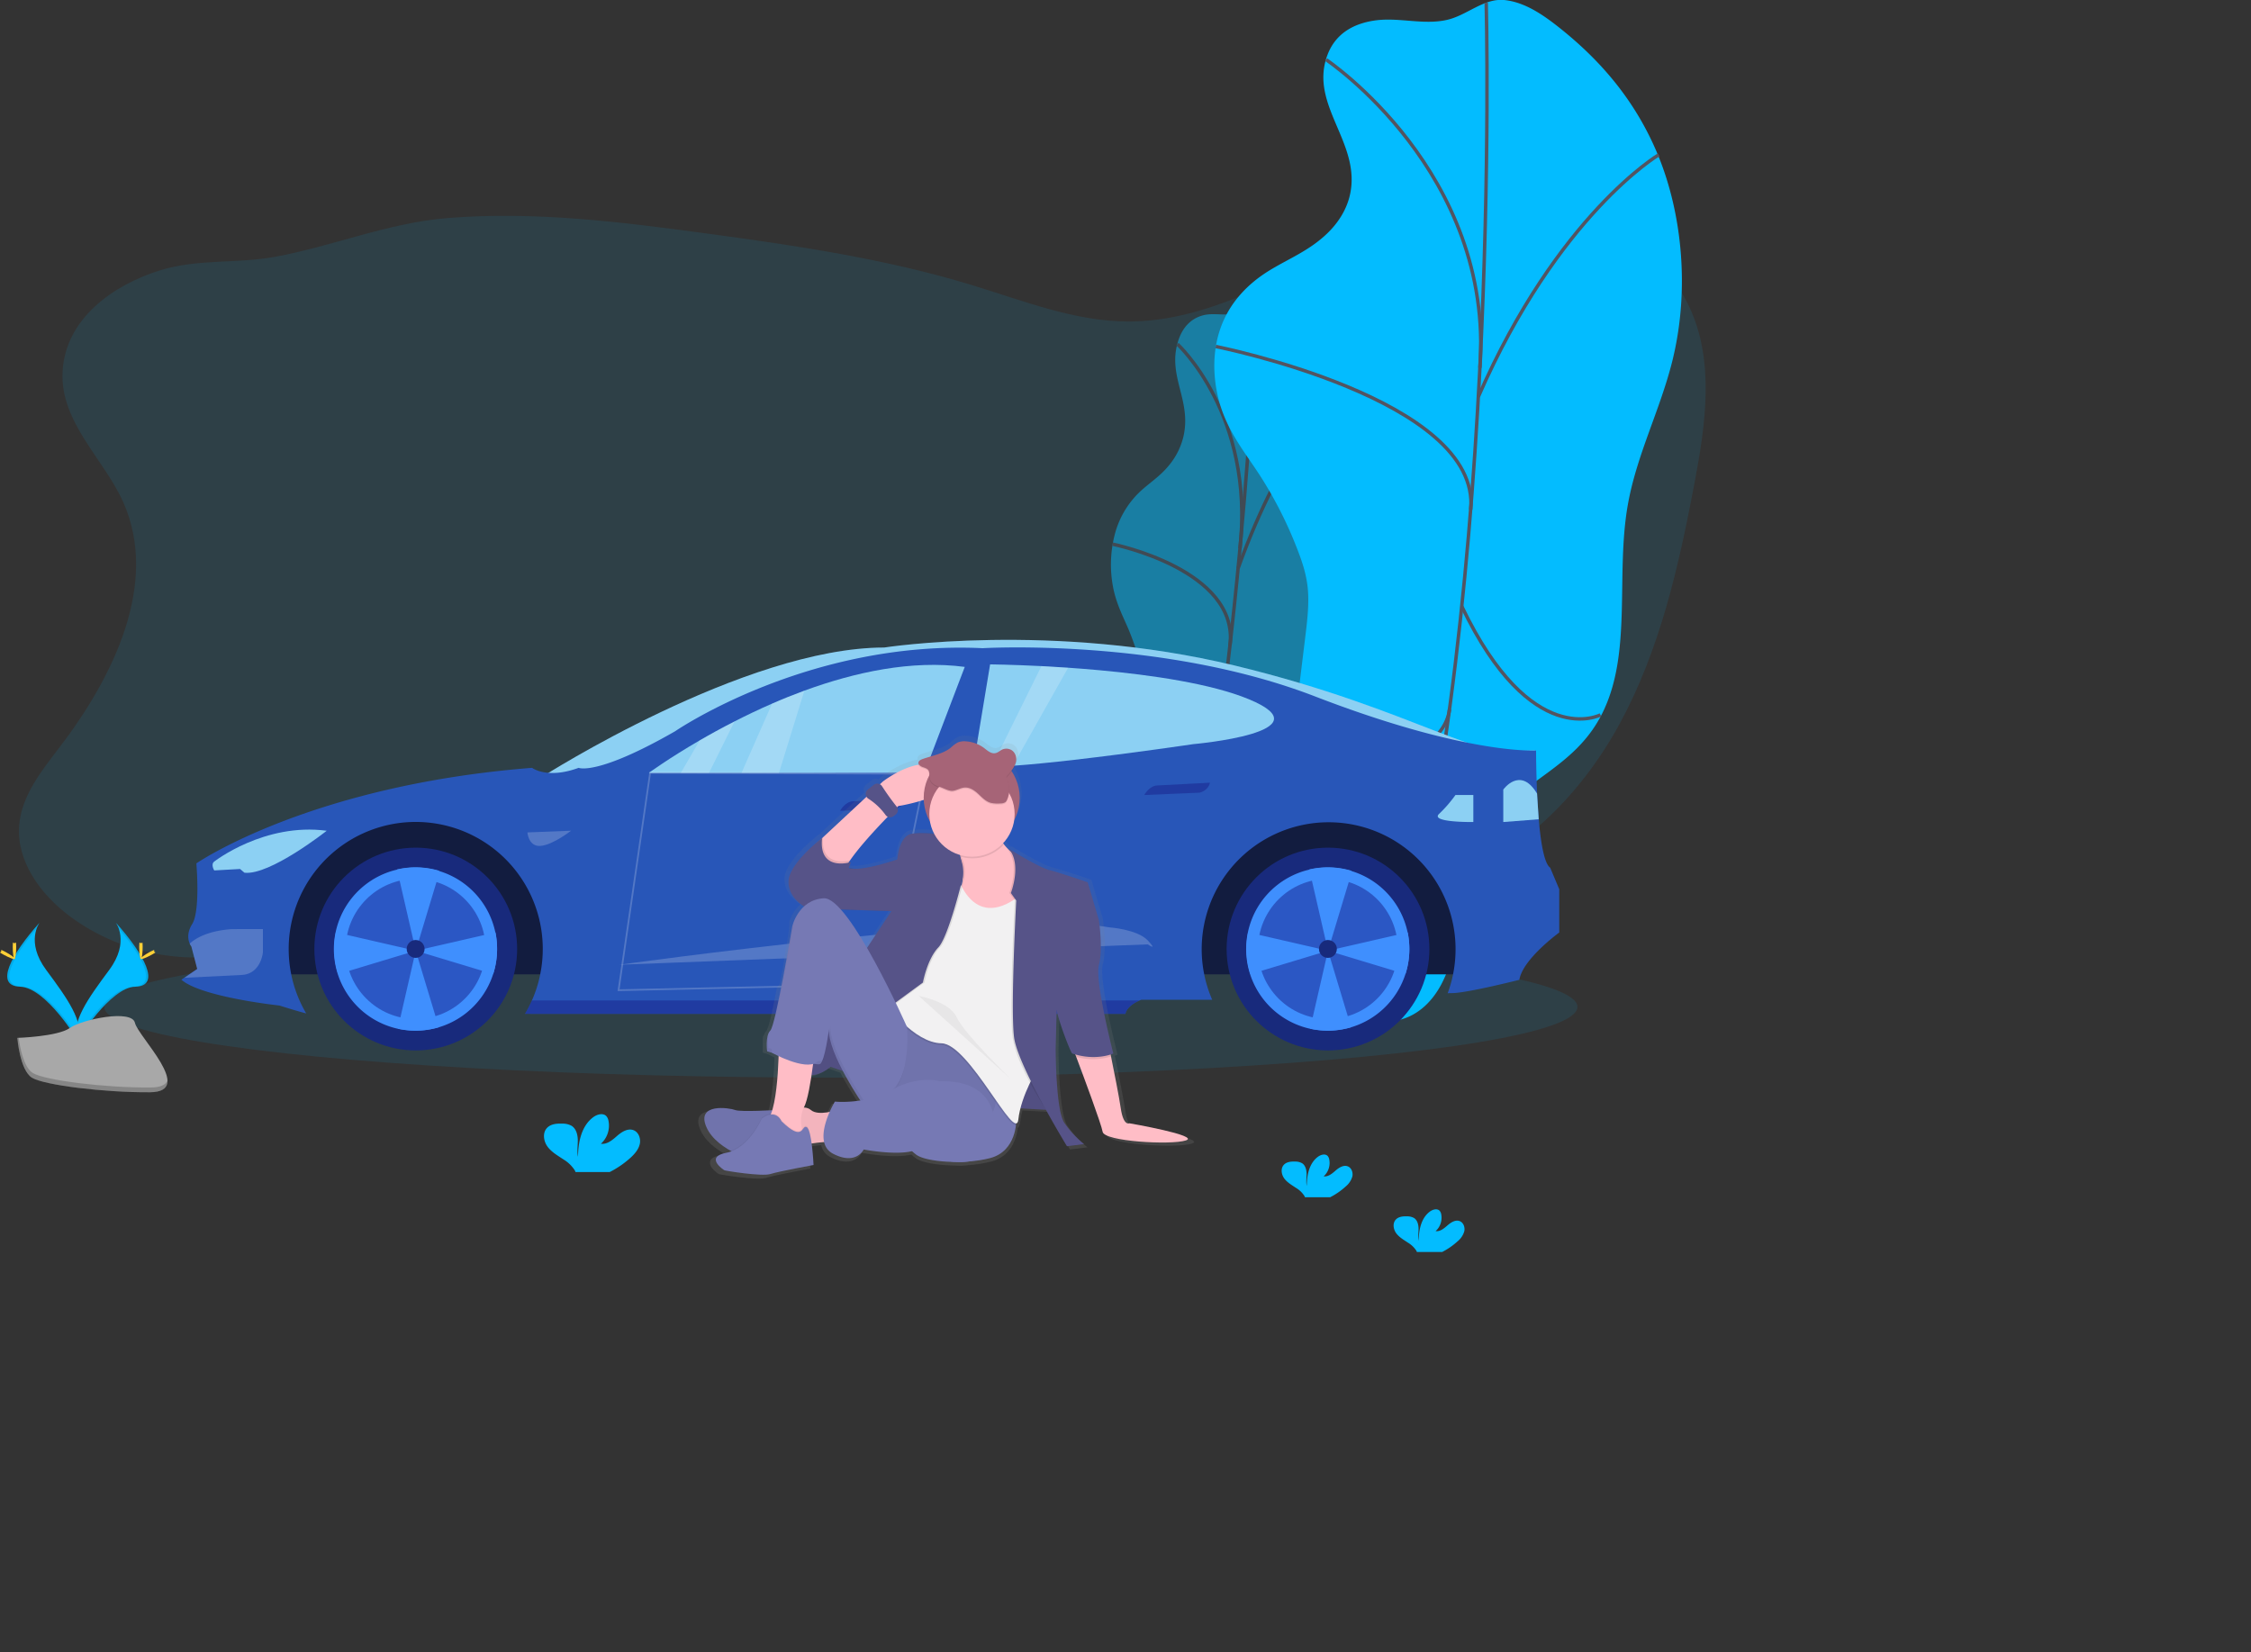 <?xml version="1.0" encoding="UTF-8" standalone="no"?>
<svg
   data-name="Layer 1"
   width="990.32"
   height="727.03"
   viewBox="0 0 990.32 727.03"
   version="1.1"
   id="svg459"
   sodipodi:docname="car.svg"
   inkscape:version="1.1.1 (3bf5ae0d25, 2021-09-20)"
   xmlns:inkscape="http://www.inkscape.org/namespaces/inkscape"
   xmlns:sodipodi="http://sodipodi.sourceforge.net/DTD/sodipodi-0.dtd"
   xmlns="http://www.w3.org/2000/svg"
   xmlns:svg="http://www.w3.org/2000/svg"
   xmlns:rdf="http://www.w3.org/1999/02/22-rdf-syntax-ns#"
   xmlns:cc="http://creativecommons.org/ns#"
   xmlns:dc="http://purl.org/dc/elements/1.1/">
  <rect x="0" y="0" width="990.32" height="727.03" fill="#333333" stroke="none"/>
  <sodipodi:namedview
     id="namedview461"
     pagecolor="#ffffff"
     bordercolor="#666666"
     borderopacity="1.0"
     inkscape:pageshadow="2"
     inkscape:pageopacity="0.0"
     inkscape:pagecheckerboard="0"
     showgrid="false"
     inkscape:zoom="0.96694768"
     inkscape:cx="494.85614"
     inkscape:cy="363.51501"
     inkscape:window-width="1280"
     inkscape:window-height="953"
     inkscape:window-x="-8"
     inkscape:window-y="-8"
     inkscape:window-maximized="1"
     inkscape:current-layer="svg459" />
  <defs
     id="defs243">
    <linearGradient
       id="acc8b6a5-9f39-4130-a42e-d6ce30e2b206-259"
       x1="654.16"
       y1="770.88"
       x2="654.16"
       y2="513.71"
       gradientUnits="userSpaceOnUse"
       gradientTransform="matrix(0.758,0,0,0.758,-79.442,-65.541)">
      <stop
         offset="0"
         stop-color="gray"
         stop-opacity="0.25"
         id="stop236" />
      <stop
         offset="0.54"
         stop-color="gray"
         stop-opacity="0.12"
         id="stop238" />
      <stop
         offset="1"
         stop-color="gray"
         stop-opacity="0.1"
         id="stop240" />
    </linearGradient>
  </defs>
  <title
     id="title245">by_my_car</title>
  <path
     d="m 54.267,221.055 c 15.791,35.666 -4.357,76.75 -28.036,107.719 -7.941,10.366 -16.67,21.216 -17.784,34.265 -1.326,15.912 9.449,30.544 22.239,40.107 23.315,17.428 55.17,22.815 82.918,14.026 23.982,-7.577 44.145,-24.755 68.332,-31.681 40.478,-11.586 83.35,7.623 117.986,31.544 24.513,16.928 50.768,37.508 80.319,33.893 20.807,-2.546 38.462,-17.147 50.434,-34.348 5.781,-8.335 10.813,-17.602 19.239,-23.209 5.009,-3.334 10.889,-5.1 16.776,-6.357 53.723,-11.48 110.727,16.541 163.738,2.129 35.803,-9.737 64.354,-38.038 82.1,-70.613 17.746,-32.575 26.036,-69.37 32.939,-105.825 4.903,-25.907 8.972,-53.859 -2.273,-77.698 -11.927,-25.217 -39.531,-40.501 -67.271,-43.357 -27.741,-2.857 -55.572,5.062 -81.13,16.231 -31.938,13.965 -63.24,33.514 -98.103,33.583 -23.74,0.045 -46.373,-9.093 -69.075,-16.011 -38.023,-11.616 -77.425,-17.39 -116.774,-22.717 -37.652,-5.1 -75.667,-9.85 -113.546,-6.82 -26.801,2.129 -50.465,12.374 -76.47,17.11 -16.95,3.092 -33.984,0.758 -50.616,5.994 -20.459,6.403 -41.554,21.262 -42.683,44.638 -1.068,22.224 18.36,38.462 26.74,57.398 z"
     fill="#03bcff"
     opacity="0.1"
     id="path247"
     style="stroke-width:0.758" />
  <g
     opacity="0.5"
     id="g263"
     transform="matrix(0.758,0,0,0.758,-0.002,-0.013)">
    <path
       d="m 802.73,269.64 c -5,1.44 -11.21,5.16 -14.25,15.37 -6,20 7.88,33.68 3.33,54.45 a 40.61,40.61 0 0 1 -7,15.27 c -5.57,7.55 -11.63,11.13 -17.49,16.42 a 52.18,52.18 0 0 0 -15.37,25.24 69.86,69.86 0 0 0 -0.69,32.81 c 2.09,9.06 5.65,15.65 8.75,23 a 169.86,169.86 0 0 1 9,29 70.52,70.52 0 0 1 2,14.71 c 0.1,6.23 -0.87,13 -1.82,19.68 l -8.47,59.11 c -1.13,7.87 -2.27,15.87 -2.31,23.36 -0.06,8.65 1.33,16.08 2.71,23.33 3,15.64 6.17,31.87 13,40.12 6.83,8.25 18.41,5.39 25.54,-11.45 6.78,-16 6.92,-37.4 12.9,-54.52 9.42,-27 28.16,-30.6 38.55,-56.33 10,-24.68 6.92,-55 12,-83.12 3.62,-20.17 11.33,-38.57 15.9,-58.5 6.57,-28.71 5.92,-58.51 0.67,-80.57 -5.25,-22.06 -14.67,-37.21 -25.07,-48.7 -4.41,-4.87 -9.12,-9.2 -14.66,-9.63 -5.89,-0.45 -11,7 -16.85,9.19 -6.78,2.53 -13.54,-0.18 -20.37,1.76 z"
       transform="translate(-104.84,-86.48)"
       fill="#03bcff"
       id="path249" />
    <path
       d="m 834.62,260.09 c 0,0 -10,255.28 -51.93,405.82"
       transform="translate(-104.84,-86.48)"
       fill="none"
       stroke="#535461"
       stroke-miterlimit="10"
       stroke-width="2"
       id="path251" />
    <path
       d="m 788.22,286.26 c 0,0 44.78,40.81 36.33,118.57"
       transform="translate(-104.84,-86.48)"
       fill="none"
       stroke="#535461"
       stroke-miterlimit="10"
       stroke-width="2"
       id="path253" />
    <path
       d="m 750.6,402.38 c 0,0 73.6,14.8 68.14,58.82"
       transform="translate(-104.84,-86.48)"
       fill="none"
       stroke="#535461"
       stroke-miterlimit="10"
       stroke-width="2"
       id="path255" />
    <path
       d="m 879.77,316.41 c 0,0 -29.77,26.07 -56.31,99.91"
       transform="translate(-104.84,-86.48)"
       fill="none"
       stroke="#535461"
       stroke-miterlimit="10"
       stroke-width="2"
       id="path257" />
    <path
       d="m 850.66,539.58 c 0,0 -20.32,16 -36.63,-39.81"
       transform="translate(-104.84,-86.48)"
       fill="none"
       stroke="#535461"
       stroke-miterlimit="10"
       stroke-width="2"
       id="path259" />
    <path
       d="m 763,572.13 c 0,0 41.44,-5.41 45.26,-31.37"
       transform="translate(-104.84,-86.48)"
       fill="none"
       stroke="#535461"
       stroke-miterlimit="10"
       stroke-width="2"
       id="path261" />
  </g>
  <path
     d="m 604.712,9.034 c -7.774,1.152 -17.125,4.751 -20.966,15.867 -7.539,21.792 15.389,38.288 10.108,61.058 -1.584,6.82 -5.486,12.366 -9.6,16.412 -8.062,7.926 -17.238,11.366 -25.952,16.746 -8.714,5.38 -17.761,13.821 -21.845,26.786 -3.933,12.472 -2.228,26.255 1.856,36.553 4.084,10.298 10.267,17.973 15.791,26.445 a 179.158,179.158 0 0 1 16.784,33.12 c 1.978,5.1 3.789,10.479 4.433,16.587 0.712,6.964 -0.189,14.457 -1.084,21.792 l -7.971,65.165 c -1.061,8.676 -2.129,17.504 -1.515,25.861 0.69,9.646 3.539,18.057 6.35,26.27 6.062,17.716 12.548,36.121 23.967,45.934 11.419,9.813 29.362,7.668 39.016,-10.487 9.191,-17.284 7.502,-41.114 15.336,-59.679 12.351,-29.256 41.41,-31.62 55.39,-59.391 13.419,-26.642 5.91,-60.724 11.298,-91.685 3.864,-22.186 14.314,-42.016 19.701,-63.846 7.729,-31.453 4.039,-64.756 -6.191,-89.844 C 719.387,43.61 703.263,25.856 685.926,12.103 678.576,6.276 670.771,1.01 662.073,0.04 652.798,-0.99 645.402,6.814 636.469,8.777 626.088,11.103 615.252,7.474 604.712,9.034 Z"
     fill="#03bcff"
     id="path265"
     style="stroke-width:0.758" />
  <path
     d="m 653.859,1.23 c 0,0 7.312,283.967 -44.979,448.175"
     fill="none"
     stroke="#535461"
     stroke-miterlimit="10"
     stroke-width="1.515"
     id="path267" />
  <path
     d="m 583.443,26.265 c 0,0 73.97,49.571 67.635,135.573"
     fill="none"
     stroke="#535461"
     stroke-miterlimit="10"
     stroke-width="1.515"
     id="path269" />
  <path
     d="m 534.888,152.465 c 0,0 116.751,23.126 112.144,71.749"
     fill="none"
     stroke="#535461"
     stroke-miterlimit="10"
     stroke-width="1.515"
     id="path271" />
  <path
     d="m 729.723,68.137 c 0,0 -44.373,26.414 -79.327,106.423"
     fill="none"
     stroke="#535461"
     stroke-miterlimit="10"
     stroke-width="1.515"
     id="path273" />
  <path
     d="m 704.127,314.544 c 0,0 -30.43,16.018 -61.02,-47.737"
     fill="none"
     stroke="#535461"
     stroke-miterlimit="10"
     stroke-width="1.515"
     id="path275" />
  <path
     d="m 569.531,342.996 c 0,0 64.506,-2.319 68.196,-30.931"
     fill="none"
     stroke="#535461"
     stroke-miterlimit="10"
     stroke-width="1.515"
     id="path277" />
  <ellipse
     cx="369.93"
     cy="443.039"
     rx="324.058"
     ry="31.128"
     fill="#03bcff"
     opacity="0.1"
     id="ellipse279"
     style="stroke-width:0.758" />
  <path
     d="m 50.956,405.986 c 0,0 6.35,8.335 -2.932,20.838 -9.282,12.503 -16.935,23.126 -13.806,30.938 0,0 14.003,-23.285 25.399,-23.611 11.396,-0.326 3.88,-14.162 -8.661,-28.165 z"
     fill="#03bcff"
     id="path281"
     style="stroke-width:0.758" />
  <path
     d="m 50.956,405.986 a 10.282,10.282 0 0 1 1.296,2.607 c 11.123,13.063 17.041,25.255 6.357,25.566 -9.957,0.288 -21.898,18.087 -24.763,22.588 a 9.653,9.653 0 0 0 0.341,1.023 c 0,0 14.003,-23.285 25.399,-23.611 11.396,-0.326 3.91,-14.17 -8.631,-28.172 z"
     opacity="0.1"
     id="path283"
     style="stroke-width:0.758" />
  <path
     d="m 62.761,416.572 c 0,2.925 -0.326,5.304 -0.758,5.304 -0.432,0 -0.758,-2.372 -0.758,-5.304 0,-2.932 0.409,-1.515 0.811,-1.515 0.402,0 0.705,-1.409 0.705,1.515 z"
     fill="#ffd037"
     id="path285"
     style="stroke-width:0.758" />
  <path
     d="m 66.8,420.057 c -2.569,1.402 -4.804,2.273 -4.993,1.887 -0.189,-0.386 1.728,-1.781 4.296,-3.175 2.569,-1.394 1.553,-0.379 1.75,0 0.197,0.379 1.523,-0.121 -1.053,1.288 z"
     fill="#ffd037"
     id="path287"
     style="stroke-width:0.758" />
  <path
     d="m 17.411,405.986 c 0,0 -6.35,8.335 2.932,20.838 9.282,12.503 16.905,23.126 13.874,30.938 0,0 -14.003,-23.285 -25.399,-23.611 -11.396,-0.326 -3.94,-14.162 8.593,-28.165 z"
     fill="#03bcff"
     id="path289"
     style="stroke-width:0.758" />
  <path
     d="m 17.411,405.986 a 10.282,10.282 0 0 0 -1.296,2.607 c -11.123,13.063 -17.041,25.255 -6.357,25.566 9.957,0.288 21.898,18.087 24.763,22.588 a 9.653,9.653 0 0 1 -0.341,1.023 c 0,0 -14.003,-23.285 -25.399,-23.611 -11.396,-0.326 -3.902,-14.17 8.631,-28.172 z"
     opacity="0.1"
     id="path291"
     style="stroke-width:0.758" />
  <path
     d="m 5.613,416.572 c 0,2.925 0.326,5.304 0.758,5.304 0.432,0 0.758,-2.372 0.758,-5.304 0,-2.932 -0.409,-1.515 -0.811,-1.515 -0.402,0 -0.705,-1.409 -0.705,1.515 z"
     fill="#ffd037"
     id="path293"
     style="stroke-width:0.758" />
  <path
     d="m 1.559,420.057 c 2.569,1.402 4.804,2.273 4.993,1.887 0.189,-0.386 -1.728,-1.781 -4.296,-3.175 -2.569,-1.394 -1.553,-0.379 -1.75,0 -0.197,0.379 -1.515,-0.121 1.053,1.288 z"
     fill="#ffd037"
     id="path295"
     style="stroke-width:0.758" />
  <path
     d="m 7.629,456.679 c 0,0 17.754,-0.546 23.103,-4.357 5.35,-3.811 27.278,-8.335 28.635,-2.273 1.356,6.062 26.68,30.393 6.638,30.552 -20.042,0.159 -46.57,-3.122 -51.912,-6.373 -5.342,-3.251 -6.463,-17.549 -6.463,-17.549 z"
     fill="#a8a8a8"
     id="path297"
     style="stroke-width:0.758" />
  <path
     d="M 66.368,478.509 C 46.326,478.668 19.798,475.387 14.456,472.136 10.387,469.658 8.765,460.77 8.227,456.671 H 7.636 c 0,0 1.121,14.321 6.463,17.572 5.342,3.251 31.87,6.539 51.942,6.38 5.789,-0.045 7.782,-2.106 7.676,-5.153 -0.856,1.841 -3.046,2.993 -7.35,3.038 z"
     opacity="0.2"
     id="path299"
     style="stroke-width:0.758" />
  <path
     d="m 238.706,341.685 c 0,0 88.844,-56.762 150.265,-56.762 0,0 73.947,-11.518 154.38,7.949 80.433,19.466 110.144,44.706 132.444,37.295 l -93.686,2.743 z"
     fill="#8cd0f3"
     id="path301"
     style="stroke-width:0.758" />
  <path
     d="m 238.706,341.685 c 0,0 88.844,-56.762 150.265,-56.762 0,0 73.947,-11.518 154.38,7.949 80.433,19.466 110.144,44.706 132.444,37.295 l -93.686,2.743 z"
     fill="#8cd0f3"
     opacity="0.1"
     id="path303"
     style="stroke-width:0.758" />
  <polygon
     points="152.6,565.6 172.26,486.83 293.86,454.5 867.68,469.58 867.68,565.6 "
     fill="#121c3f"
     id="polygon305"
     transform="matrix(0.758,0,0,0.758,-0.002,-0.013)" />
  <path
     d="m 685.986,391.264 v 19.049 c 0,0 -16.087,11.669 -17.549,20.807 0,0 -23.035,5.85 -29.612,5.85 -0.599,0 -1.25,0 -1.932,0.068 a 54.693,54.693 0 0 0 2.402,-8.479 55.845,55.845 0 1 0 -109.537,0 55.746,55.746 0 0 0 3.554,11.366 h -31.234 c 0,0 -0.288,0.099 -0.758,0.303 -1.675,0.758 -5.622,2.758 -6.191,5.903 H 236.281 l -5.304,-0.045 a 54.754,54.754 0 0 0 3.031,-5.865 54.109,54.109 0 0 0 3.683,-11.646 55.89,55.89 0 1 0 -110.682,-10.987 56.375,56.375 0 0 0 1.076,10.964 55.716,55.716 0 0 0 6.623,17.352 c -3.698,-0.902 -11.768,-3.463 -11.768,-3.463 0,0 -34.363,-3.652 -43.138,-11.366 l 1.326,-0.917 5.622,-3.842 -2.561,-9.85 A 6.062,6.062 0 0 1 83.432,415.117 c -0.682,-1.644 -1.281,-4.698 1.129,-8.532 3.652,-5.85 1.826,-26.687 1.826,-26.687 0,0 49.722,-34.363 147.704,-42.046 0,0 2.341,1.819 7.176,2.197 3.273,0.265 7.691,-0.136 13.306,-2.197 0,0 8.04,3.652 42.433,-16.087 0,0 58.504,-40.22 135.285,-36.553 0,0 78.971,-4.759 146.242,21.216 28.991,11.184 51.048,17.147 66.771,20.3 14.518,2.917 23.634,3.455 27.809,3.501 h 0.091 c 1.364,0 2.175,0 2.463,0 h 0.121 c 0,0 0,8.706 0.462,18.989 v 0.053 c 0.167,3.576 0.394,7.342 0.712,11.002 v 0.227 c 0.879,10.191 2.394,19.451 5.024,21.285 z"
     fill="#2856b8"
     id="path307"
     style="stroke-width:0.758" />
  <path
     d="m 94.29,379.064 c 0,0 22.027,-17.185 49.449,-13.525 0,0 -24.952,19.746 -36.197,18.466 l -1.917,-1.644 -11.366,0.636 c 0,0 -1.697,-2.652 0.03,-3.933 z"
     fill="#8cd0f3"
     id="path309"
     style="stroke-width:0.758" />
  <path
     d="m 115.673,408.798 v 10.146 c 0,0 -0.758,9.691 -9.51,10.055 l -25.005,1.235 5.615,-3.842 -2.561,-9.85 a 5.857,5.857 0 0 1 -0.758,-1.341 c 2.273,-2.091 7.63,-5.622 18.526,-6.38 z"
     fill="#ffffff"
     opacity="0.2"
     id="path311"
     style="stroke-width:0.758" />
  <path
     d="m 232.03,366.274 19.193,-0.758 c 0,0 -7.767,6.122 -13.253,6.676 -5.486,0.553 -5.941,-5.918 -5.941,-5.918 z"
     fill="#ffffff"
     opacity="0.2"
     id="path313"
     style="stroke-width:0.758" />
  <path
     d="m 272.433,424.498 c 0,0 173.573,-24.134 215.529,-16.458 0,0 12.336,0.826 17.003,5.759 4.668,4.933 0,1.735 0,1.735 z"
     fill="#ffffff"
     opacity="0.2"
     id="path315"
     style="stroke-width:0.758" />
  <path
     d="m 369.596,356.764 c 0,0 2.197,-4.114 5.759,-4.205 l 23.126,-1.19 c 0,0 -0.364,3.198 -4.478,4.387 z"
     fill="#18218a"
     opacity="0.5"
     id="path317"
     style="stroke-width:0.758" />
  <path
     d="m 503.411,349.816 c 0,0 2.197,-4.114 5.759,-4.205 l 23.126,-1.22 c 0,0 -0.364,3.198 -4.478,4.387 z"
     fill="#18218a"
     opacity="0.5"
     id="path319"
     style="stroke-width:0.758" />
  <path
     d="m 424.448,293.441 -17.746,46.54 -63.983,0.068 H 326.247 311.918 299.529 285.496 c 0,0 8.547,-6.274 22.315,-14.268 4.546,-2.652 9.707,-5.486 15.306,-8.335 5.153,-2.637 10.699,-5.304 16.526,-7.835 4.546,-2 9.335,-3.925 14.23,-5.721 22.194,-8.115 47.138,-13.563 70.575,-10.449 z"
     fill="#8cd0f3"
     id="path321"
     style="stroke-width:0.758" />
  <path
     d="m 524.984,327.425 c 0,0 -26.733,3.963 -52.245,6.895 -9.752,1.121 -19.322,2.091 -27.157,2.629 l -1.091,0.076 c -3.031,0.197 -5.842,0.326 -8.229,0.371 -3.789,0.068 -6.623,-0.099 -8.04,-0.553 l 7.373,-44.517 c 0,0 9.093,0.099 22.542,0.758 l 2.94,0.159 c 2.796,0.159 5.744,0.341 8.82,0.553 4.395,0.303 9.025,0.667 13.798,1.106 23.05,2.114 49.162,5.91 65.695,12.745 35.181,14.564 -24.406,19.777 -24.406,19.777 z"
     fill="#8cd0f3"
     id="path323"
     style="stroke-width:0.758" />
  <path
     d="m 648.191,349.816 v 11.881 c 0,0 -19.193,0.273 -15.079,-3.561 a 58.807,58.807 0 0 0 7.221,-8.335 z"
     fill="#8cd0f3"
     id="path325"
     style="stroke-width:0.758" />
  <path
     d="m 676.947,360.485 -15.587,1.22 v -14.283 c 0,0 7.221,-10.146 14.442,1.099 l 0.417,0.659 z"
     fill="#8cd0f3"
     id="path327"
     style="stroke-width:0.758" />
  <circle
     cx="182.907"
     cy="417.587"
     r="44.608"
     fill="#182a7c"
     id="circle329"
     style="stroke-width:0.758" />
  <path
     d="m 218.687,417.549 a 35.901,35.901 0 1 1 -0.758,-7.274 35.977,35.977 0 0 1 0.758,7.274 z"
     fill="#3f8ffe"
     id="path331"
     style="stroke-width:0.758" />
  <ellipse
     cx="182.854"
     cy="417.542"
     rx="30.756"
     ry="30.832"
     fill="#18218a"
     opacity="0.5"
     id="ellipse333"
     style="stroke-width:0.758" />
  <path
     d="m 193.144,383.126 v 1.303 L 182.907,418.322 174.693,382.565 a 35.985,35.985 0 0 1 18.451,0.561 z"
     fill="#3f8ffe"
     id="path335"
     style="stroke-width:0.758" />
  <path
     d="m 193.068,451.988 a 35.992,35.992 0 0 1 -18.042,0.621 l 7.873,-34.287 z"
     fill="#3f8ffe"
     id="path337"
     style="stroke-width:0.758" />
  <path
     d="m 218.687,417.549 a 35.977,35.977 0 0 1 -1.712,11.017 h -0.144 l -33.893,-10.237 35.053,-8.047 a 36.174,36.174 0 0 1 0.697,7.267 z"
     fill="#3f8ffe"
     id="path339"
     style="stroke-width:0.758" />
  <path
     d="m 182.907,418.322 -33.893,10.237 h -0.265 a 36.28,36.28 0 0 1 -0.977,-18.307 z"
     fill="#3f8ffe"
     id="path341"
     style="stroke-width:0.758" />
  <circle
     cx="182.854"
     cy="417.542"
     r="3.933"
     fill="#182a7c"
     id="circle343"
     style="stroke-width:0.758" />
  <circle
     cx="584.254"
     cy="417.587"
     r="44.608"
     fill="#182a7c"
     id="circle345"
     style="stroke-width:0.758" />
  <path
     d="m 620.041,417.549 a 35.901,35.901 0 1 1 -0.758,-7.274 35.977,35.977 0 0 1 0.758,7.274 z"
     fill="#3f8ffe"
     id="path347"
     style="stroke-width:0.758" />
  <ellipse
     cx="584.208"
     cy="417.542"
     rx="30.756"
     ry="30.832"
     fill="#18218a"
     opacity="0.5"
     id="ellipse349"
     style="stroke-width:0.758" />
  <path
     d="m 594.491,383.126 v 1.303 l -10.237,33.893 -8.214,-35.757 a 35.985,35.985 0 0 1 18.451,0.561 z"
     fill="#3f8ffe"
     id="path351"
     style="stroke-width:0.758" />
  <path
     d="m 594.422,451.988 a 35.992,35.992 0 0 1 -18.042,0.621 l 7.873,-34.287 z"
     fill="#3f8ffe"
     id="path353"
     style="stroke-width:0.758" />
  <path
     d="m 620.041,417.549 a 35.977,35.977 0 0 1 -1.712,11.017 h -0.174 l -33.901,-10.245 35.053,-8.047 a 36.174,36.174 0 0 1 0.735,7.274 z"
     fill="#3f8ffe"
     id="path355"
     style="stroke-width:0.758" />
  <path
     d="m 584.254,418.322 -33.893,10.237 h -0.265 a 36.28,36.28 0 0 1 -0.977,-18.307 z"
     fill="#3f8ffe"
     id="path357"
     style="stroke-width:0.758" />
  <circle
     cx="584.208"
     cy="417.542"
     r="3.933"
     fill="#182a7c"
     id="circle359"
     style="stroke-width:0.758" />
  <path
     d="m 323.125,317.491 -11.207,22.588 h -12.389 l 8.282,-14.253 c 4.569,-2.652 9.714,-5.478 15.314,-8.335 z"
     fill="#ffffff"
     opacity="0.2"
     id="path361"
     style="stroke-width:0.758" />
  <path
     d="m 353.873,303.935 -11.161,36.121 H 326.239 l 13.412,-30.415 c 4.577,-1.985 9.335,-3.895 14.223,-5.706 z"
     fill="#ffffff"
     opacity="0.2"
     id="path363"
     style="stroke-width:0.758" />
  <path
     d="m 469.912,293.835 -24.316,43.122 -1.091,0.076 c -3.031,0.197 -5.842,0.326 -8.229,0.371 l 21.876,-44.274 2.94,0.159 c 2.758,0.152 5.728,0.333 8.82,0.546 z"
     fill="#ffffff"
     opacity="0.2"
     id="path365"
     style="stroke-width:0.758" />
  <polygon
     points="359.02,574.82 512.03,571.47 537.15,449.18 377.34,448.63 "
     fill="none"
     stroke="#ffffff"
     stroke-miterlimit="10"
     opacity="0.2"
     id="polygon367"
     transform="matrix(0.758,0,0,0.758,-0.002,-0.013)" />
  <path
     d="m 501.328,440.198 c -1.675,0.758 -5.622,2.758 -6.191,5.903 H 236.281 l -5.304,-0.045 a 54.754,54.754 0 0 0 3.031,-5.865 z"
     fill="#18218a"
     opacity="0.5"
     id="path369"
     style="stroke-width:0.758" />
  <path
     d="m 277.532,509.295 c 1.766,-1.644 3.425,-3.584 3.94,-5.941 0.515,-2.357 -0.493,-5.19 -2.751,-6.062 -2.523,-0.97 -5.228,0.758 -7.274,2.554 -2.046,1.796 -4.395,3.789 -7.07,3.41 a 10.767,10.767 0 0 0 3.326,-10.078 4.213,4.213 0 0 0 -0.924,-2.046 c -1.402,-1.515 -3.948,-0.856 -5.622,0.326 -5.304,3.789 -6.82,11.01 -6.857,17.541 -0.538,-2.357 -0.083,-4.812 -0.099,-7.229 -0.015,-2.417 -0.674,-5.092 -2.713,-6.395 a 8.176,8.176 0 0 0 -4.137,-0.97 c -2.402,-0.091 -5.077,0.152 -6.713,1.909 -2.038,2.182 -1.515,5.842 0.265,8.244 1.781,2.402 4.471,3.91 6.948,5.569 a 15.412,15.412 0 0 1 4.963,4.736 4.69,4.69 0 0 1 0.371,0.849 h 15.049 a 41.948,41.948 0 0 0 9.297,-6.418 z"
     fill="#03bcff"
     id="path371"
     style="stroke-width:0.758" />
  <path
     d="m 592.058,522.04 a 8.843,8.843 0 0 0 2.902,-4.38 c 0.379,-1.743 -0.364,-3.827 -2.031,-4.463 -1.864,-0.712 -3.857,0.576 -5.365,1.887 -1.508,1.311 -3.243,2.796 -5.221,2.516 a 7.941,7.941 0 0 0 2.455,-7.433 3.107,3.107 0 0 0 -0.682,-1.515 c -1.038,-1.106 -2.91,-0.629 -4.152,0.242 -3.94,2.773 -5.039,8.123 -5.062,12.942 -0.394,-1.735 -0.061,-3.546 -0.076,-5.304 -0.015,-1.758 -0.5,-3.789 -2,-4.713 a 6.062,6.062 0 0 0 -3.031,-0.72 c -1.773,-0.068 -3.743,0.114 -4.956,1.409 -1.515,1.606 -1.114,4.311 0.197,6.062 1.311,1.75 3.296,2.879 5.13,4.107 a 11.366,11.366 0 0 1 3.667,3.493 3.463,3.463 0 0 1 0.273,0.621 h 11.101 a 30.938,30.938 0 0 0 6.85,-4.751 z"
     fill="#03bcff"
     id="path373"
     style="stroke-width:0.758" />
  <path
     d="m 641.311,546.144 a 8.843,8.843 0 0 0 2.902,-4.38 c 0.379,-1.743 -0.364,-3.827 -2.031,-4.463 -1.864,-0.712 -3.857,0.576 -5.365,1.887 -1.508,1.311 -3.243,2.796 -5.221,2.516 a 7.941,7.941 0 0 0 2.455,-7.433 3.107,3.107 0 0 0 -0.682,-1.515 c -1.038,-1.106 -2.91,-0.629 -4.152,0.242 -3.94,2.773 -5.039,8.123 -5.062,12.942 -0.394,-1.735 -0.061,-3.546 -0.076,-5.304 -0.015,-1.758 -0.5,-3.789 -2,-4.713 a 6.062,6.062 0 0 0 -3.031,-0.72 c -1.773,-0.068 -3.743,0.114 -4.956,1.409 -1.515,1.606 -1.114,4.311 0.197,6.062 1.311,1.75 3.296,2.879 5.13,4.107 a 11.366,11.366 0 0 1 3.667,3.493 3.463,3.463 0 0 1 0.273,0.621 h 11.101 a 30.938,30.938 0 0 0 6.85,-4.751 z"
     fill="#03bcff"
     id="path375"
     style="stroke-width:0.758" />
  <path
     d="m 498.911,495.49 c 0,0 -2.644,1.44 -3.849,-6.713 -0.758,-5.304 -2.963,-16.238 -4.41,-23.338 l -0.182,-0.902 a 12.328,12.328 0 0 0 1.22,-0.455 c 0,0 -8.426,-32.582 -6.501,-39.796 1.925,-7.214 0,-20.14 0,-20.14 l -5.054,-17.019 c 0,0 -12.518,-4.319 -17.329,-5.516 -4.812,-1.197 -18.292,-9.593 -18.292,-9.593 a 10.396,10.396 0 0 1 0.652,0.841 l -0.538,-0.326 a 20.087,20.087 0 0 1 -2.652,-3.031 19.08,19.08 0 0 0 4.986,-10.366 21.52,21.52 0 0 0 -1.076,-21.891 10.737,10.737 0 0 0 1.841,-3.44 5.622,5.622 0 0 0 0.205,-1.758 4.675,4.675 0 0 0 -2.637,-4.645 4.599,4.599 0 0 0 -3.622,0.038 c -1.068,0.485 -1.909,1.394 -3.076,1.637 -1.947,0.402 -3.614,-1.159 -5.145,-2.319 a 15.48,15.48 0 0 0 -8.176,-3.031 7.941,7.941 0 0 0 -3.789,0.5 15.238,15.238 0 0 0 -3.137,2.357 c -3.47,2.796 -8.335,3.576 -12.692,5.1 -0.834,0.288 -1.758,0.758 -1.909,1.515 a 1.106,1.106 0 0 0 0,0.455 v 0 a 1.121,1.121 0 0 0 0.045,0.576 c -8.123,1.364 -16.071,7.532 -16.071,7.532 l -1.334,1.235 a 2.546,2.546 0 0 0 -2.781,0.235 l -2.682,2.106 a 2.523,2.523 0 0 0 -0.606,3.289 l -19.618,18.186 -0.424,0.394 v -0.068 c 0,0 -15.155,11.51 -15.155,19.656 0,5.888 4.546,9.517 7.024,11.086 a 18.792,18.792 0 0 0 -4.895,7.577 v 0 0.076 0.106 0.083 0.091 0.076 0.083 0.076 0.076 0.068 0.068 0.061 0.068 0.053 0.083 0.076 0.045 0.045 0.333 0.091 0.182 0 0.129 0.129 l -0.061,0.333 v 0.136 l -0.038,0.227 v 0.091 0.22 0.159 l -0.053,0.303 v 0 l -0.068,0.379 v 0.076 l -0.053,0.318 v 0.152 l -0.061,0.349 v 0.091 l -0.068,0.394 v 0.174 l -0.174,0.993 v 0 l -0.091,0.538 v 0.091 l -0.099,0.553 v 0.076 l -0.099,0.561 v 0.045 l -0.106,0.591 v 0.129 l -0.106,0.583 v 0.129 l -0.099,0.576 v 0.068 l -0.114,0.652 v 0.121 l -0.258,1.455 v 0 l -0.129,0.758 v 0.114 l -0.129,0.758 v 0.053 l -0.28,1.515 v 0.129 l -0.136,0.758 v 0.106 l -0.296,1.599 v 0.068 l -0.152,0.811 v 0.068 l -0.303,1.652 v 0.106 l -0.152,0.818 v 0.061 l -0.318,1.69 v 0.091 l -0.159,0.834 v 0.061 l -0.326,1.712 v 0.068 l -0.159,0.834 v 0.068 l -1.387,1.712 v 0.076 l -0.167,0.826 v 0.045 l -0.341,1.682 v 0.045 l -0.167,0.818 v 0.045 l -0.333,1.606 v 0.068 l -0.159,0.758 v 0.068 l -0.326,1.515 v 0.053 l -0.159,0.758 v 0.076 l -0.318,1.432 v 0.038 l -0.152,0.674 v 0.068 q -0.159,0.682 -0.311,1.318 v 0 l -0.152,0.621 v 0.053 q -0.152,0.621 -0.296,1.19 v 0 l -0.144,0.546 v 0.061 l -0.136,0.523 c -0.606,2.273 -1.137,3.789 -1.515,4.145 a 4.258,4.258 0 0 0 -0.887,1.394 v 0 l -0.061,0.152 -0.061,0.167 -0.053,0.167 -0.25,0.227 -0.053,0.174 -0.045,0.159 -0.045,0.182 v 0.167 l -0.038,0.182 v 0.167 q 0,0.182 -0.061,0.364 v 0.152 0.205 0.159 0.205 0.159 0.205 0.159 0.205 0.152 c 0,0.25 0,0.493 0,0.758 0,0.045 0,0.091 0,0.144 0,0.053 0,0.129 0,0.197 0,0.068 0,0.099 0,0.144 0,0.045 0,0.129 0,0.189 0,0.061 0,0.091 0,0.144 0,0.053 0,0.121 0,0.182 v 0.136 c 0,0.061 0,0.121 0,0.182 v 0.121 q 0,0.167 0,0.326 v 1.197 0.167 0.477 l 2.273,0.69 c 0,0 1.144,0.629 2.91,1.447 -0.25,7.646 -0.955,17.996 -2.872,24.331 -4.274,0.22 -14.829,0.667 -16.738,-0.099 -2.41,-0.962 -17.814,-3.357 -12.995,7.668 2.016,4.622 6.403,8.108 10.813,10.608 a 13.472,13.472 0 0 1 -1.667,0.432 c -3.925,0.758 -5.016,2.069 -4.865,3.417 -0.28,2.273 3.584,4.812 3.902,4.971 0.485,0.242 16.844,2.879 20.701,1.675 3.857,-1.205 19.496,-4.077 19.496,-4.077 0,0 0,-0.174 0,-0.477 v 0 c 0,0 -0.212,-4.713 -0.803,-9.184 1.773,-0.258 3.705,-0.493 5.584,-0.636 a 7.623,7.623 0 0 0 4.122,5.266 c 10.351,5.304 13.722,-1.917 13.722,-1.917 0,0 13.995,2.69 21.815,0.758 0.818,0.758 1.515,1.296 2.008,1.659 2.538,1.826 9.373,3.076 17.019,3.167 a 24.119,24.119 0 0 0 6.107,-0.174 56.587,56.587 0 0 0 10.002,-1.569 c 9.206,-2.387 11.23,-10.949 11.669,-14.836 0.364,-0.106 0.621,-0.485 0.758,-1.197 a 3.448,3.448 0 0 0 0.318,-1.235 36.447,36.447 0 0 1 0.985,-5.213 l 11.366,0.636 c 5.077,9.214 9.563,16.541 9.563,16.541 l 7.699,-0.962 a 44.471,44.471 0 0 1 -8.903,-9.593 c -3.849,-5.751 -3.849,-33.34 -3.849,-33.34 l 0.432,-16.799 v 0.174 -0.811 c 0.712,4.978 6.357,19.421 6.994,19.633 0.462,0.152 0.917,0.288 1.364,0.417 l 0.409,1.076 c 3.213,8.517 11.366,30.309 11.942,33.749 0.758,4.319 30.809,5.994 37.546,3.834 6.736,-2.16 -25.467,-7.676 -25.467,-7.676 z M 391.563,400.076 380.546,416.625 c -3.955,-6.82 -8.077,-13.094 -11.805,-17.246 9.775,0.326 21.042,0.674 22.823,0.697 z m -1.675,-42.433 a 2.554,2.554 0 0 0 2.66,-0.296 l 0.94,-0.758 a 2.523,2.523 0 0 0 0.644,-3.243 l 0.561,-0.553 a 83.79,83.79 0 0 0 11.457,-2.781 21.391,21.391 0 0 0 2.804,9.729 18.989,18.989 0 0 0 1.849,5.456 c -1.728,-0.144 -3.607,-0.242 -5.403,-0.227 a 28.218,28.218 0 0 0 -4.69,0.296 c -5.774,0.962 -6.501,11.51 -6.501,11.51 0,0 -11.601,4.077 -18.572,4.221 a 8.729,8.729 0 0 1 -2.607,-0.386 l -0.705,-0.045 0.947,-2.591 c 0,0 -0.409,0.129 -1.084,0.265 q 0.326,-0.493 0.682,-1 c 4.41,-6.327 12.048,-14.48 17.019,-19.58 z m -23.838,128.018 a 44.706,44.706 0 0 0 -2.387,4.698 c -2.735,0.53 -6.463,0.826 -8.441,-0.864 a 4.925,4.925 0 0 0 -3.167,-1.114 l 0.045,-0.091 c 1.364,-2.614 2.523,-8.471 3.433,-14.533 4.41,0 8.6,-3.69 8.6,-3.69 l 5.554,1.902 0.205,0.386 0.136,0.25 0.22,0.409 0.136,0.258 0.22,0.402 0.144,0.258 0.22,0.394 0.144,0.258 0.212,0.386 0.144,0.258 0.22,0.386 0.144,0.25 0.22,0.379 0.136,0.242 0.22,0.379 0.136,0.235 0.212,0.371 0.136,0.235 0.22,0.371 0.129,0.212 0.22,0.364 0.129,0.212 0.22,0.364 0.114,0.189 0.227,0.371 0.083,0.136 c 0.394,0.644 0.758,1.258 1.129,1.834 l 0.053,0.083 0.212,0.333 0.091,0.144 0.189,0.303 0.106,0.159 0.174,0.273 0.106,0.174 0.159,0.25 0.114,0.174 0.152,0.235 0.106,0.167 0.136,0.212 0.106,0.167 0.129,0.197 0.106,0.167 0.121,0.182 0.106,0.159 v 0 a 48.805,48.805 0 0 1 -11.48,0.523 z"
     fill="url(#acc8b6a5-9f39-4130-a42e-d6ce30e2b206-259)"
     id="path377"
     style="fill:url(#acc8b6a5-9f39-4130-a42e-d6ce30e2b206-259);stroke-width:0.758" />
  <path
     d="m 521.711,501.801 c -6.57,2.114 -35.901,0.47 -36.606,-3.789 -0.561,-3.387 -8.509,-24.702 -11.646,-33.037 l -1.258,-3.334 15.253,-3.289 c 0,0 0.561,2.675 1.334,6.486 1.409,6.956 3.539,17.693 4.296,22.846 1.174,7.979 3.789,6.57 3.789,6.57 0,0 31.385,5.433 24.838,7.547 z"
     fill="#ffbdc6"
     id="path379"
     style="stroke-width:0.758" />
  <path
     d="m 438.845,363.334 c 0,0 -1.174,7.039 8.918,13.639 10.093,6.6 1.409,30.271 1.409,30.271 l -7.464,0.417 a 18.345,18.345 0 0 1 -19.292,-16.609 v 0 c 0,0 4.221,-6.82 -3.523,-24.406 z"
     fill="#ffbdc6"
     id="path381"
     style="stroke-width:0.758" />
  <path
     d="m 395.23,354.673 c 0,0 -14.526,14.162 -21.277,23.922 a 34.469,34.469 0 0 0 -2.19,3.531 c -4.925,9.388 -16.382,-5.872 -12.419,-11.146 l 2.735,-2.554 26.339,-24.55 c 0,0 18.072,-14.079 27.218,-3.986 9.146,10.093 -20.406,14.783 -20.406,14.783 z"
     fill="#ffbdc6"
     id="path383"
     style="stroke-width:0.758" />
  <circle
     cx="427.494"
     cy="351.036"
     r="21.118"
     fill="#a66477"
     id="circle385"
     style="stroke-width:0.758" />
  <path
     d="m 341.5,488.42 c 0,0 -15.723,0.94 -18.072,0 -2.349,-0.94 -17.36,-3.281 -12.639,7.517 4.721,10.798 22.527,15.253 22.527,15.253 l 12.881,-3.289 z"
     fill="#7679b4"
     id="path387"
     style="stroke-width:0.758" />
  <path
     d="m 341.5,488.42 c 0,0 -15.723,0.94 -18.072,0 -2.349,-0.94 -17.36,-3.281 -12.639,7.517 4.721,10.798 22.527,15.253 22.527,15.253 l 12.881,-3.289 z"
     opacity="0.05"
     id="path389"
     style="stroke-width:0.758" />
  <path
     d="m 397.579,442.198 31.559,12.821 17.951,38.129 c 0,0 0.235,13.374 -11.495,16.428 -11.73,3.054 -28.157,1.644 -32.385,-1.409 -4.228,-3.054 -21.588,-21.118 -21.588,-21.118 z"
     fill="#7679b4"
     id="path391"
     style="stroke-width:0.758" />
  <path
     d="m 395.435,442.198 27.316,10.237 15.541,30.514 c 0,0 0.205,10.707 -9.949,13.147 -10.154,2.44 -24.376,1.311 -28.036,-1.129 -3.66,-2.44 -18.686,-16.905 -18.686,-16.905 z"
     opacity="0.05"
     id="path393"
     style="stroke-width:0.758" />
  <path
     d="m 368.248,488.42 c 0,0 -8.214,2.819 -11.495,0 -3.281,-2.819 -9.153,0.705 -9.153,0.705 l 2.591,15.253 c 0,0 11.73,-2.584 18.072,-1.879 z"
     fill="#ffbdc6"
     id="path395"
     style="stroke-width:0.758" />
  <path
     d="m 368.248,488.42 c 0,0 -8.214,2.819 -11.495,0 -3.281,-2.819 -9.153,0.705 -9.153,0.705 l 2.591,15.253 c 0,0 11.73,-2.584 18.072,-1.879 z"
     opacity="0.05"
     id="path397"
     style="stroke-width:0.758" />
  <path
     d="m 372.923,472 -7.494,-2.584 c 0,0 -8.214,7.274 -13.639,1.174 -5.425,-6.1 4.925,-31.446 4.925,-31.446 l 11.025,-17.837 7.979,25.111 7.274,12.199 z"
     fill="#565388"
     id="path399"
     style="stroke-width:0.758" />
  <path
     d="m 372.923,472 -7.494,-2.584 c 0,0 -8.214,7.274 -13.639,1.174 -5.425,-6.1 4.925,-31.446 4.925,-31.446 l 11.025,-17.837 7.979,25.111 7.274,12.199 z"
     opacity="0.05"
     id="path401"
     style="stroke-width:0.758" />
  <polygon
     points="608.93,624.16 613.27,644.6 585.71,643.05 586.63,621.07 "
     fill="#565388"
     id="polygon403"
     transform="matrix(0.758,0,0,0.758,-0.002,-0.013)" />
  <polygon
     points="608.93,624.16 613.27,644.6 585.71,643.05 586.63,621.07 "
     opacity="0.05"
     id="polygon405"
     transform="matrix(0.758,0,0,0.758,-0.002,-0.013)" />
  <path
     d="m 420.811,385.649 c 0,0 7.039,26.983 29.551,7.509 l 6.1,77.432 c 0,0 -7.509,11.965 -8.684,22.732 -1.174,10.767 -21.588,-33.34 -33.787,-33.552 -12.199,-0.212 -24.285,-17.246 -24.285,-17.246 l 13.73,-28.278 z"
     opacity="0.1"
     id="path407"
     style="stroke-width:0.758" />
  <path
     d="m 421.046,384.944 c 0,0 7.039,26.983 29.551,7.509 l 6.1,77.432 c 0,0 -7.509,11.965 -8.684,22.732 -1.174,10.767 -21.588,-33.34 -33.787,-33.552 -12.199,-0.212 -24.285,-17.246 -24.285,-17.246 l 13.73,-28.278 z"
     fill="#f2f1f2"
     id="path409"
     style="stroke-width:0.758" />
  <path
     d="m 417.288,367.577 c 0,0 -9.85,-1.644 -15.488,-0.705 -5.638,0.94 -6.335,11.26 -6.335,11.26 0,0 -15.958,5.63 -21.353,3.789 0,0 -26.521,-1.879 -26.521,6.1 0,7.979 8.456,11.684 8.456,11.684 0,0 36.818,1.243 37.076,1.174 8.449,-2.349 -0.235,0 -0.235,0 l -15.253,22.997 14.079,19.474 15.018,-11.025 c 0,0 1.879,-10.328 6.82,-15.488 3.516,-3.69 8.115,-20.3 10.457,-29.491 a 15.079,15.079 0 0 0 -1.705,-11.51 z"
     opacity="0.1"
     id="path411"
     style="stroke-width:0.758" />
  <path
     d="m 373.953,378.594 a 34.469,34.469 0 0 0 -2.19,3.531 c -4.925,9.388 -16.382,-5.872 -12.419,-11.146 l 2.735,-2.554 c -1,12.109 8.858,10.82 11.874,10.169 z"
     opacity="0.1"
     id="path413"
     style="stroke-width:0.758" />
  <path
     d="m 392.889,399.962 h -0.265 c 0,0 8.714,-2.349 0.265,0 z"
     opacity="0.1"
     id="path415"
     style="stroke-width:0.758" />
  <path
     d="m 416.583,367.577 c 0,0 -9.85,-1.644 -15.488,-0.705 -5.638,0.94 -6.335,11.26 -6.335,11.26 0,0 -15.958,5.63 -21.353,3.789 l 0.94,-2.584 c 0,0 -14.306,4.455 -12.669,-10.585 0,0 -14.783,11.26 -14.783,19.239 0,7.979 8.449,11.715 8.449,11.715 0,0 36.818,1.243 37.076,1.174 8.449,-2.349 -0.235,0 -0.235,0 l -15.253,22.997 14.079,19.474 15.018,-11.025 c 0,0 1.879,-10.328 6.82,-15.488 3.516,-3.69 8.115,-20.3 10.457,-29.491 a 15.079,15.079 0 0 0 -1.705,-11.51 z"
     fill="#565388"
     id="path417"
     style="stroke-width:0.758" />
  <path
     d="m 464.926,443.843 v 1.288 a 2.804,2.804 0 0 1 0,-1.288 z"
     opacity="0.1"
     id="path419"
     style="stroke-width:0.758" />
  <path
     d="m 488.787,464.87 a 26.816,26.816 0 0 1 -15.329,0.136 l -1.258,-3.334 15.253,-3.289 c 0,0 0.553,2.698 1.334,6.486 z"
     opacity="0.1"
     id="path421"
     style="stroke-width:0.758" />
  <path
     d="m 443.104,373.442 c 0,0 13.139,8.214 17.837,9.388 4.698,1.174 16.897,5.395 16.897,5.395 l 4.925,16.67 c 0,0 1.879,12.669 0,19.701 -1.879,7.032 -19.474,20.413 -18.534,18.299 l -0.47,18.534 c 0,0 0,26.983 3.789,32.582 3.789,5.6 -7.161,-5.516 -7.161,-5.516 0,0 -13.26,-19.595 -14.897,-32.029 -1.637,-12.434 0.932,-60.262 0.932,-60.262 l -2.349,-3.289 c 0,0 4.895,-12.669 -0.97,-19.474 z"
     opacity="0.1"
     id="path423"
     style="stroke-width:0.758" />
  <path
     d="m 443.808,373.442 c 0,0 13.139,8.214 17.837,9.388 4.698,1.174 16.897,5.395 16.897,5.395 l 4.925,16.67 c 0,0 1.879,12.669 0,19.701 -1.879,7.032 6.335,38.955 6.335,38.955 0,0 -7.577,3.501 -18.072,0 -0.705,-0.235 -7.744,-18.534 -6.82,-20.648 l -0.47,18.534 c 0,0 0,26.983 3.789,32.582 a 43.456,43.456 0 0 0 8.684,9.388 l -7.509,0.94 c 0,0 -21.61,-35.401 -23.255,-47.813 -1.644,-12.412 0.94,-60.308 0.94,-60.308 l -2.349,-3.289 c 0,0 4.933,-12.692 -0.932,-19.496 z"
     fill="#565388"
     id="path425"
     style="stroke-width:0.758" />
  <path
     d="m 379.742,486.086 c 0,0 -15.723,-22.732 -15.018,-33.34 0,0 -1.879,14.548 -3.986,15.488 -2.106,0.94 -23.232,-5.638 -23.232,-5.638 0,0 -0.94,-6.82 1.409,-9.153 2.349,-2.334 9.623,-45.759 9.623,-45.759 0,0 2.584,-11.73 13.844,-12.434 11.26,-0.705 36.606,56.549 36.606,56.549 0,0 3.751,34.287 -19.246,34.287 z"
     fill="#7679b4"
     id="path427"
     style="stroke-width:0.758" />
  <path
     d="m 342.674,455.103 c 0,0 0.47,32.848 -5.395,38.25 -5.865,5.403 17.132,8.214 17.132,8.214 0,0 -3.986,-7.979 -0.705,-14.314 3.281,-6.335 5.395,-32.15 5.395,-32.15 z"
     fill="#ffbdc6"
     id="path429"
     style="stroke-width:0.758" />
  <path
     d="m 343.841,492.906 c 0,0 -2.349,-5.865 -8.684,-1.174 0,0 -5.63,13.139 -15.488,15.018 -9.858,1.879 -1.409,7.509 -0.94,7.744 0.47,0.235 16.428,2.819 20.178,1.644 3.751,-1.174 19.004,-3.986 19.004,-3.986 0,0 -0.705,-15.488 -3.031,-16.67 -2.326,-1.182 -1.182,7.024 -11.04,-2.576 z"
     opacity="0.05"
     id="path431"
     style="stroke-width:0.758" />
  <path
     d="m 343.841,493.353 c 0,0 -2.349,-5.865 -8.684,-1.174 0,0 -5.63,13.139 -15.488,15.018 -9.858,1.879 -1.409,7.509 -0.94,7.744 0.47,0.235 16.428,2.819 20.178,1.644 3.751,-1.174 19.011,-3.978 19.011,-3.978 0,0 -0.705,-15.488 -3.031,-16.67 -2.326,-1.182 -1.19,7.032 -11.048,-2.584 z"
     fill="#7679b4"
     id="path433"
     style="stroke-width:0.758" />
  <path
     d="m 388.024,345.906 a 109.189,109.189 0 0 0 6.395,8.918 2.478,2.478 0 0 1 -0.356,3.561 l -0.917,0.72 a 2.478,2.478 0 0 1 -3.531,-0.493 27.983,27.983 0 0 0 -7.577,-7.176 2.478,2.478 0 0 1 -0.227,-4.046 l 2.614,-2.061 a 2.478,2.478 0 0 1 3.599,0.576 z"
     fill="#565388"
     id="path435"
     style="stroke-width:0.758" />
  <path
     d="m 441.565,371.669 c -3.031,-4.266 -2.455,-7.646 -2.455,-7.646 l -19.966,3.319 a 64.407,64.407 0 0 1 3.41,9.57 18.761,18.761 0 0 0 19.011,-5.243 z"
     opacity="0.1"
     id="path437"
     style="stroke-width:0.758" />
  <circle
     cx="427.616"
     cy="358.189"
     r="18.769"
     fill="#ffbdc6"
     id="circle439"
     style="stroke-width:0.758" />
  <path
     d="m 419.356,348.407 c 1.773,-0.296 3.349,-1.334 5.145,-1.425 2.273,-0.114 4.327,1.341 5.925,2.841 1.599,1.5 3.152,3.213 5.35,3.864 a 13.23,13.23 0 0 0 4.289,0.288 3.986,3.986 0 0 0 2.273,-0.576 2.864,2.864 0 0 0 0.758,-1.159 11.025,11.025 0 0 0 -0.068,-8.934 1.515,1.515 0 0 1 -0.212,-0.97 1.47,1.47 0 0 1 0.326,-0.538 c 1.515,-1.788 3.114,-3.576 3.728,-5.744 0.614,-2.167 -0.136,-4.834 -2.372,-5.797 a 4.463,4.463 0 0 0 -3.531,0 c -1.046,0.477 -1.856,1.364 -3.031,1.599 -1.902,0.394 -3.531,-1.137 -5.016,-2.273 a 15.056,15.056 0 0 0 -7.964,-2.97 7.714,7.714 0 0 0 -3.72,0.493 14.867,14.867 0 0 0 -3.031,2.273 c -3.387,2.735 -8.13,3.501 -12.374,4.993 -0.811,0.288 -1.712,0.712 -1.864,1.515 -0.152,0.803 0.758,1.614 1.667,1.963 0.909,0.349 1.955,0.576 2.561,1.281 0.758,0.909 0.515,2.197 0.652,3.342 0.28,2.273 2.273,3.508 4.478,4.168 1.826,0.583 4.221,2.069 6.032,1.766 z"
     opacity="0.1"
     id="path441"
     style="stroke-width:0.758" />
  <path
     d="m 419.356,347.937 c 1.773,-0.296 3.349,-1.334 5.145,-1.425 2.273,-0.114 4.327,1.341 5.925,2.841 1.599,1.5 3.152,3.213 5.35,3.864 a 13.23,13.23 0 0 0 4.289,0.288 3.986,3.986 0 0 0 2.273,-0.576 2.864,2.864 0 0 0 0.758,-1.159 11.025,11.025 0 0 0 -0.068,-8.934 1.515,1.515 0 0 1 -0.212,-0.97 1.47,1.47 0 0 1 0.326,-0.538 c 1.515,-1.788 3.114,-3.576 3.728,-5.744 0.614,-2.167 -0.136,-4.834 -2.372,-5.797 a 4.463,4.463 0 0 0 -3.531,0 c -1.046,0.477 -1.856,1.364 -3.031,1.599 -1.902,0.394 -3.531,-1.137 -5.016,-2.273 a 15.056,15.056 0 0 0 -7.858,-2.91 7.714,7.714 0 0 0 -3.72,0.493 14.867,14.867 0 0 0 -3.031,2.273 c -3.387,2.735 -8.13,3.501 -12.374,4.993 -0.811,0.288 -1.712,0.712 -1.864,1.515 -0.152,0.803 0.758,1.614 1.667,1.963 0.909,0.349 1.955,0.576 2.561,1.281 0.758,0.909 0.515,2.197 0.652,3.342 0.28,2.273 2.273,3.508 4.478,4.168 1.72,0.523 4.114,2.008 5.925,1.705 z"
     fill="#a66477"
     id="path443"
     style="stroke-width:0.758" />
  <path
     d="m 404.209,438.228 c 0,0 13.404,2.273 16.753,9.51 3.349,7.236 23.49,26.816 23.49,26.816"
     opacity="0.05"
     id="path445"
     style="stroke-width:0.758" />
  <g
     opacity="0.05"
     id="g453"
     transform="matrix(0.758,0,0,0.758,-0.002,-0.013)">
    <path
       d="m 581.54,702.28 c -2.79,1.24 -30.66,-7.43 -30.66,-7.43 a 29.59,29.59 0 0 1 0.09,-8.11 c -1.6,3.86 -0.71,10.28 -0.71,10.28 0,0 27.87,8.67 30.66,7.43 0.92,-0.41 1.81,-2.79 2.59,-5.8 -0.62,1.93 -1.28,3.35 -1.97,3.63 z"
       transform="translate(-104.84,-86.48)"
       id="path447" />
    <path
       d="m 565.4,622.63 a 18.25,18.25 0 0 0 -0.58,1.92 c 0,0 -6.72,40.13 -10.73,55 3.71,-12.07 10.71,-53.35 11.31,-56.92 z"
       transform="translate(-104.84,-86.48)"
       id="path449" />
    <path
       d="m 606.62,725.82 c 0,0 -20.75,-30 -19.82,-44 0,0 -0.22,1.74 -0.61,4.2 C 587.13,700.66 606,728 606,728 c 14.43,0 20.88,-10.22 23.67,-20.95 -3.08,9.88 -9.59,18.77 -23.05,18.77 z"
       transform="translate(-104.84,-86.48)"
       id="path451" />
  </g>
  <path
     d="m 339.711,463.286 c 0,0 14.336,7.896 19.504,4.137 5.168,-3.758 1.879,-9.623 1.879,-9.623 l -3.993,-6.57 h -13.374 l -4.455,7.744 z"
     fill="#7679b4"
     id="path455"
     style="stroke-width:0.758" />
  <path
     d="m 437.474,494.292 c 0,0 0.94,-18.769 -22.997,-18.534 -23.937,0.235 -0.94,0 -0.94,0 0,0 -9.388,-2.819 -21.118,3.789 -11.73,6.607 -25.111,5.16 -25.111,5.16 0,0 -10.798,17.837 -0.705,22.997 10.093,5.16 13.374,-1.917 13.374,-1.917 0,0 20.648,3.986 25.346,-1.409 a 24.088,24.088 0 0 0 26.043,5.198 c 0,0 11.737,-5.198 6.107,-15.283 z"
     fill="#7679b4"
     id="path457"
     style="stroke-width:0.758" />
</svg>

